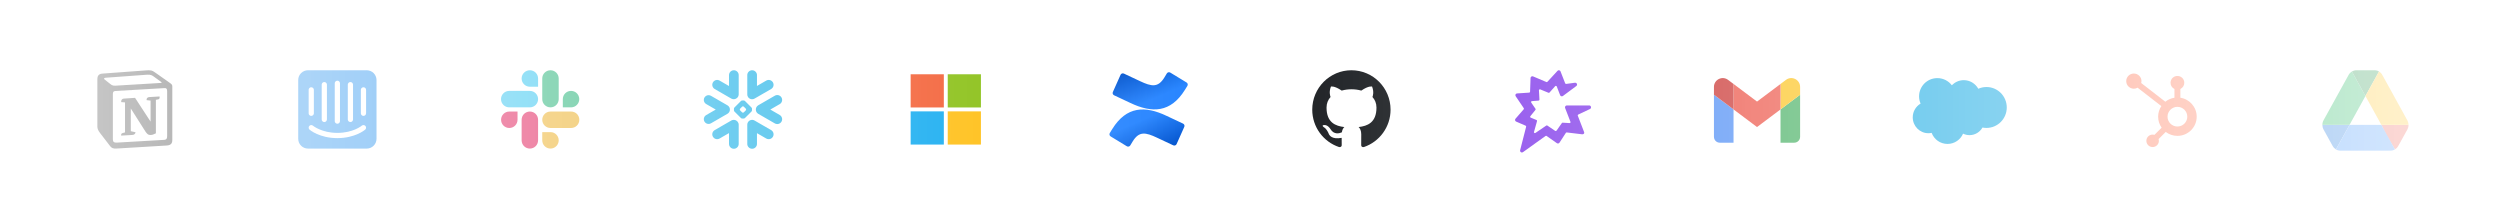 <svg width="816" height="70" viewBox="0 0 816 70" fill="none" xmlns="http://www.w3.org/2000/svg">
<mask id="mask0_16736_29152" style="mask-type:alpha" maskUnits="userSpaceOnUse" x="0" y="0" width="806" height="69">
<rect width="806" height="69" fill="url(#paint0_linear_16736_29152)"/>
</mask>
<g mask="url(#mask0_16736_29152)">
<g filter="url(#filter0_d_16736_29152)">
<rect x="17.277" y="8.073" width="53.28" height="53.28" rx="9.687" fill="white" fill-opacity="0.9" shape-rendering="crispEdges"/>
<path d="M33.313 23.034L47.458 21.989C49.195 21.84 49.642 21.94 50.734 22.734L55.25 25.915C55.994 26.462 56.242 26.611 56.242 27.207V44.653C56.242 45.746 55.845 46.393 54.455 46.491L38.029 47.486C36.986 47.536 36.489 47.387 35.943 46.691L32.618 42.367C32.022 41.571 31.774 40.975 31.774 40.279V24.772C31.774 23.878 32.171 23.133 33.313 23.034Z" fill="white"/>
<path fill-rule="evenodd" clip-rule="evenodd" d="M47.458 21.989L33.313 23.034C32.171 23.133 31.774 23.878 31.774 24.772V40.279C31.774 40.975 32.022 41.571 32.618 42.367L35.943 46.69C36.489 47.386 36.986 47.536 38.029 47.486L54.456 46.492C55.844 46.393 56.242 45.746 56.242 44.653V27.207C56.242 26.642 56.019 26.48 55.362 25.997L50.734 22.734C49.642 21.94 49.195 21.84 47.458 21.989V21.989ZM38.401 26.922C37.059 27.012 36.755 27.032 35.993 26.413L34.056 24.873C33.86 24.673 33.959 24.424 34.455 24.375L48.053 23.381C49.195 23.282 49.789 23.68 50.236 24.027L52.568 25.717C52.668 25.767 52.916 26.065 52.617 26.065L38.574 26.91L38.401 26.922ZM36.837 44.504V29.694C36.837 29.047 37.035 28.749 37.63 28.699L53.759 27.754C54.306 27.705 54.553 28.053 54.553 28.698V43.41C54.553 44.056 54.454 44.603 53.561 44.653L38.126 45.548C37.233 45.597 36.837 45.3 36.837 44.504H36.837ZM52.073 30.488C52.172 30.935 52.073 31.383 51.626 31.434L50.882 31.581V42.516C50.236 42.863 49.641 43.062 49.144 43.062C48.35 43.062 48.151 42.813 47.556 42.068L42.692 34.414V41.82L44.231 42.168C44.231 42.168 44.231 43.063 42.989 43.063L39.566 43.261C39.466 43.062 39.566 42.565 39.913 42.466L40.807 42.218V32.428L39.566 32.327C39.467 31.88 39.715 31.234 40.41 31.183L44.083 30.936L49.144 38.689V31.83L47.854 31.682C47.754 31.134 48.151 30.736 48.647 30.688L52.073 30.488Z" fill="black"/>
</g>
<g filter="url(#filter1_d_16736_29152)">
<rect x="83.475" y="8.073" width="53.28" height="53.28" rx="9.687" fill="white" fill-opacity="0.9" shape-rendering="crispEdges"/>
<path d="M119.488 35.986C119.486 36.21 119.395 36.424 119.236 36.582C119.076 36.74 118.861 36.828 118.636 36.828C118.412 36.828 118.196 36.74 118.037 36.582C117.877 36.424 117.786 36.21 117.784 35.986V28.322C117.786 28.097 117.877 27.883 118.037 27.725C118.196 27.567 118.412 27.479 118.636 27.479C118.861 27.479 119.076 27.567 119.236 27.725C119.395 27.883 119.486 28.097 119.488 28.322V35.986ZM119.191 41.319C119.059 41.432 115.903 44.081 110.115 44.081C104.327 44.081 101.171 41.432 101.039 41.319C100.867 41.172 100.761 40.963 100.744 40.737C100.727 40.512 100.8 40.289 100.947 40.118C101.093 39.946 101.302 39.84 101.527 39.822C101.752 39.805 101.975 39.877 102.146 40.023C102.196 40.066 105.015 42.377 110.115 42.377C115.279 42.377 118.054 40.049 118.082 40.025C118.438 39.719 118.977 39.76 119.283 40.118C119.43 40.289 119.503 40.512 119.486 40.738C119.469 40.963 119.363 41.172 119.191 41.319ZM100.741 28.322C100.744 28.097 100.835 27.883 100.994 27.725C101.154 27.567 101.369 27.479 101.594 27.479C101.818 27.479 102.033 27.567 102.193 27.725C102.352 27.883 102.443 28.097 102.446 28.322V35.986C102.443 36.21 102.352 36.424 102.193 36.582C102.033 36.74 101.818 36.828 101.594 36.828C101.369 36.828 101.154 36.74 100.994 36.582C100.835 36.424 100.744 36.21 100.741 35.986V28.322ZM105.002 26.617C105.006 26.394 105.097 26.18 105.256 26.023C105.416 25.866 105.631 25.778 105.854 25.778C106.078 25.778 106.293 25.866 106.452 26.023C106.612 26.18 106.703 26.394 106.706 26.617V38.001C106.703 38.225 106.612 38.438 106.452 38.595C106.293 38.752 106.078 38.84 105.854 38.84C105.631 38.84 105.416 38.752 105.256 38.595C105.097 38.438 105.006 38.225 105.002 38.001V26.617ZM109.263 26.186C109.263 26.074 109.285 25.963 109.328 25.86C109.37 25.757 109.433 25.663 109.512 25.584C109.591 25.505 109.685 25.442 109.789 25.399C109.892 25.356 110.003 25.334 110.115 25.334C110.227 25.334 110.338 25.356 110.441 25.399C110.544 25.442 110.638 25.504 110.718 25.584C110.797 25.663 110.859 25.757 110.902 25.86C110.945 25.963 110.967 26.074 110.967 26.186V38.542C110.965 38.766 110.874 38.981 110.714 39.139C110.555 39.296 110.339 39.385 110.115 39.385C109.891 39.385 109.675 39.296 109.516 39.139C109.356 38.981 109.265 38.766 109.263 38.542V26.186ZM113.523 26.617C113.527 26.394 113.618 26.18 113.778 26.023C113.937 25.866 114.152 25.778 114.376 25.778C114.599 25.778 114.814 25.866 114.974 26.023C115.133 26.18 115.224 26.394 115.228 26.617V38.001C115.224 38.225 115.133 38.438 114.974 38.595C114.814 38.752 114.599 38.84 114.376 38.84C114.152 38.84 113.937 38.752 113.778 38.595C113.618 38.438 113.527 38.225 113.523 38.001V26.617ZM119.701 21.931H100.528C98.764 21.931 97.333 23.361 97.333 25.126V44.299C97.333 46.064 98.764 47.495 100.528 47.495H119.701C121.466 47.495 122.897 46.064 122.897 44.299V25.126C122.897 23.361 121.466 21.931 119.701 21.931Z" fill="#1F8DED"/>
</g>
<g filter="url(#filter2_d_16736_29152)">
<rect x="149.671" y="8.073" width="53.28" height="53.28" rx="9.687" fill="white" fill-opacity="0.9" shape-rendering="crispEdges"/>
<path d="M168.918 38.091C168.918 39.577 167.718 40.778 166.233 40.778C164.749 40.778 163.549 39.577 163.549 38.091C163.549 36.606 164.749 35.405 166.233 35.405H168.918V38.091ZM170.26 38.091C170.26 36.606 171.46 35.405 172.945 35.405C174.429 35.405 175.629 36.606 175.629 38.091V44.808C175.629 46.294 174.429 47.495 172.945 47.495C171.46 47.495 170.26 46.294 170.26 44.808V38.091Z" fill="#E01E5A"/>
<path d="M172.945 27.304C171.461 27.304 170.261 26.103 170.261 24.617C170.261 23.131 171.461 21.931 172.945 21.931C174.43 21.931 175.63 23.131 175.63 24.617V27.304H172.945ZM172.945 28.668C174.43 28.668 175.63 29.869 175.63 31.354C175.63 32.84 174.43 34.041 172.945 34.041H166.214C164.729 34.041 163.529 32.84 163.529 31.354C163.529 29.869 164.729 28.668 166.214 28.668H172.945Z" fill="#36C5F0"/>
<path d="M183.703 31.354C183.703 29.869 184.903 28.668 186.388 28.668C187.873 28.668 189.072 29.869 189.072 31.354C189.072 32.84 187.873 34.041 186.388 34.041H183.703V31.354ZM182.361 31.354C182.361 32.84 181.161 34.041 179.677 34.041C178.192 34.041 176.992 32.84 176.992 31.354V24.617C176.992 23.131 178.192 21.931 179.677 21.931C181.161 21.931 182.361 23.131 182.361 24.617V31.354Z" fill="#2EB67D"/>
<path d="M179.677 42.121C181.161 42.121 182.361 43.322 182.361 44.808C182.361 46.294 181.161 47.495 179.677 47.495C178.192 47.495 176.992 46.294 176.992 44.808V42.121H179.677ZM179.677 40.778C178.192 40.778 176.992 39.577 176.992 38.091C176.992 36.606 178.192 35.405 179.677 35.405H186.408C187.893 35.405 189.093 36.606 189.093 38.091C189.093 39.577 187.893 40.778 186.408 40.778H179.677Z" fill="#ECB22E"/>
</g>
<g filter="url(#filter3_d_16736_29152)">
<rect x="215.868" y="8.073" width="53.28" height="53.28" rx="9.687" fill="white" fill-opacity="0.9" shape-rendering="crispEdges"/>
<path d="M238.694 38.337C239.034 38.141 239.419 38.083 239.778 38.152C240.533 38.272 241.112 38.927 241.112 39.717V45.976C241.112 46.848 240.402 47.559 239.53 47.559C238.655 47.559 237.945 46.848 237.945 45.976V42.441L234.873 44.214C234.113 44.654 233.142 44.394 232.702 43.632C232.262 42.872 232.524 41.9 233.284 41.462L238.694 38.337ZM244.115 38.92C244.555 38.16 245.527 37.899 246.287 38.337L251.696 41.462C252.458 41.9 252.719 42.872 252.279 43.632C251.841 44.392 250.867 44.654 250.107 44.214L247.076 42.464V45.976C247.076 46.848 246.366 47.559 245.494 47.559C244.619 47.558 243.91 46.848 243.91 45.976V39.868C243.877 39.548 243.944 39.219 244.115 38.92ZM252.906 30.237C253.666 29.798 254.64 30.058 255.078 30.82C255.517 31.58 255.257 32.552 254.495 32.989L251.432 34.758L254.495 36.527C255.254 36.967 255.517 37.938 255.078 38.698C254.638 39.458 253.666 39.719 252.906 39.281L247.496 36.156C246.982 35.861 246.697 35.32 246.702 34.765C246.693 34.208 246.978 33.66 247.496 33.36L252.906 30.237ZM231.283 30.062C231.552 30.062 231.821 30.134 232.056 30.27L237.466 33.393C237.955 33.676 238.252 34.201 238.243 34.766C238.247 35.325 237.95 35.845 237.466 36.126L232.056 39.249C231.821 39.385 231.552 39.456 231.281 39.456C230.728 39.456 230.211 39.16 229.935 38.681C229.728 38.321 229.672 37.902 229.781 37.501C229.887 37.1 230.145 36.767 230.504 36.56L233.623 34.759L230.504 32.96C229.763 32.532 229.507 31.58 229.935 30.839C230.211 30.36 230.728 30.062 231.283 30.062ZM242.777 31.799C242.897 31.799 243.065 31.868 243.15 31.953L245.293 34.1C245.379 34.185 245.448 34.351 245.448 34.473V35.019C245.448 35.138 245.379 35.304 245.293 35.392L243.15 37.536C243.065 37.621 242.897 37.69 242.777 37.69H242.231C242.111 37.69 241.943 37.621 241.858 37.536L239.711 35.392C239.626 35.304 239.557 35.138 239.557 35.019V34.473C239.557 34.351 239.626 34.185 239.711 34.1L241.858 31.953C241.943 31.868 242.111 31.799 242.231 31.799H242.777ZM242.491 33.713C242.403 33.713 242.282 33.764 242.217 33.828L241.586 34.459C241.524 34.521 241.473 34.644 241.473 34.733V34.756C241.473 34.846 241.524 34.968 241.586 35.03L242.217 35.663C242.282 35.725 242.403 35.776 242.491 35.776H242.514C242.604 35.776 242.726 35.725 242.789 35.663L243.421 35.03C243.484 34.968 243.535 34.846 243.535 34.756V34.733C243.535 34.646 243.484 34.523 243.421 34.459L242.789 33.828C242.726 33.764 242.604 33.713 242.514 33.713H242.491ZM239.53 21.931C240.402 21.931 241.112 22.641 241.112 23.516V29.774C241.112 30.235 240.916 30.65 240.6 30.94C240.103 31.426 239.325 31.546 238.694 31.18L233.284 28.057C232.524 27.617 232.262 26.645 232.702 25.885C233.142 25.125 234.113 24.865 234.873 25.305L237.945 27.078V23.516C237.945 22.64 238.655 21.931 239.53 21.931ZM245.495 21.931C246.367 21.931 247.077 22.641 247.077 23.516V27.055L250.107 25.305C250.867 24.865 251.839 25.125 252.279 25.885C252.719 26.645 252.456 27.619 251.696 28.057L246.287 31.18C245.527 31.619 244.555 31.359 244.115 30.6C243.942 30.3 243.88 29.968 243.91 29.65V23.516C243.91 22.64 244.619 21.931 245.495 21.931Z" fill="#29B5E8"/>
</g>
<g filter="url(#filter4_d_16736_29152)">
<rect x="282.064" y="8.073" width="53.28" height="53.28" rx="9.687" fill="white" fill-opacity="0.9" shape-rendering="crispEdges"/>
<rect x="297.232" y="23.241" width="10.835" height="10.835" fill="#F25022"/>
<rect x="297.232" y="35.351" width="10.835" height="10.835" fill="#00A4EF"/>
<rect x="309.342" y="23.241" width="10.835" height="10.835" fill="#7FBA00"/>
<rect x="309.342" y="35.351" width="10.835" height="10.835" fill="#FFB900"/>
</g>
<g filter="url(#filter5_d_16736_29152)">
<rect x="348.262" y="8.073" width="53.28" height="53.28" rx="9.687" fill="white" fill-opacity="0.9" shape-rendering="crispEdges"/>
<g clip-path="url(#clip0_16736_29152)">
<path d="M363.047 41.11C362.783 41.536 362.486 42.03 362.233 42.425C362.008 42.802 362.129 43.288 362.506 43.519L367.793 46.736C367.978 46.849 368.202 46.885 368.415 46.833C368.627 46.782 368.809 46.648 368.92 46.463C369.131 46.112 369.405 45.658 369.701 45.172C371.796 41.754 373.902 42.173 377.702 43.966L382.945 46.431C383.143 46.524 383.373 46.534 383.578 46.459C383.784 46.383 383.95 46.228 384.039 46.029L386.557 40.399C386.735 39.997 386.554 39.528 386.15 39.345C385.044 38.831 382.844 37.805 380.863 36.86C373.736 33.437 367.68 33.658 363.047 41.11Z" fill="url(#paint1_linear_16736_29152)"/>
<path d="M386.757 28.333C387.022 27.907 387.319 27.413 387.571 27.018C387.796 26.641 387.675 26.155 387.299 25.924L382.011 22.708C381.823 22.583 381.592 22.541 381.373 22.591C381.153 22.642 380.964 22.78 380.851 22.973C380.64 23.323 380.367 23.778 380.071 24.264C377.975 27.682 375.869 27.263 372.07 25.47L366.843 23.018C366.645 22.925 366.416 22.915 366.211 22.99C366.004 23.066 365.838 23.221 365.749 23.419L363.232 29.05C363.053 29.451 363.235 29.921 363.638 30.104C364.744 30.618 366.944 31.644 368.925 32.589C376.068 36.007 382.124 35.778 386.757 28.334V28.333Z" fill="url(#paint2_linear_16736_29152)"/>
</g>
</g>
<g filter="url(#filter6_d_16736_29152)">
<rect x="414.458" y="8.073" width="53.28" height="53.28" rx="9.687" fill="white" fill-opacity="0.9" shape-rendering="crispEdges"/>
<path fill-rule="evenodd" clip-rule="evenodd" d="M441.099 21.931C434.037 21.931 428.317 27.687 428.317 34.793C428.317 40.485 431.976 45.292 437.057 46.996C437.696 47.109 437.936 46.723 437.936 46.386C437.936 46.08 437.92 45.067 437.92 43.99C434.708 44.585 433.878 43.202 433.622 42.478C433.478 42.109 432.855 40.967 432.312 40.662C431.864 40.42 431.225 39.826 432.296 39.81C433.302 39.794 434.021 40.742 434.261 41.128C435.411 43.073 437.249 42.527 437.984 42.189C438.096 41.353 438.431 40.79 438.799 40.469C435.955 40.147 432.983 39.038 432.983 34.118C432.983 32.719 433.478 31.561 434.293 30.661C434.165 30.34 433.718 29.021 434.421 27.253C434.421 27.253 435.491 26.915 437.936 28.571C438.958 28.282 440.045 28.137 441.131 28.137C442.218 28.137 443.304 28.282 444.327 28.571C446.771 26.899 447.842 27.253 447.842 27.253C448.545 29.021 448.097 30.34 447.97 30.661C448.784 31.561 449.28 32.703 449.28 34.118C449.28 39.054 446.292 40.147 443.448 40.469C443.911 40.871 444.311 41.642 444.311 42.848C444.311 44.569 444.295 45.951 444.295 46.386C444.295 46.723 444.534 47.125 445.174 46.996C450.222 45.292 453.881 40.469 453.881 34.793C453.881 27.687 448.161 21.931 441.099 21.931Z" fill="#111418"/>
</g>
<g filter="url(#filter7_d_16736_29152)">
<rect x="480.655" y="8.073" width="53.28" height="53.28" rx="9.687" fill="white" fill-opacity="0.9" shape-rendering="crispEdges"/>
<path d="M518.705 33.413H511.43C511.086 33.413 510.805 33.705 510.815 34.049C510.815 34.112 510.826 34.174 510.847 34.237L512.598 38.77C512.66 38.927 512.577 39.104 512.42 39.156C512.379 39.166 512.337 39.177 512.295 39.177L510.055 39.041C509.95 39.031 509.857 39.083 509.794 39.166L508.054 41.636C507.96 41.782 507.772 41.824 507.637 41.73C507.637 41.73 507.637 41.73 507.626 41.73L505.052 39.979C504.948 39.906 504.812 39.906 504.718 39.979L501.154 42.397C501.019 42.491 500.831 42.46 500.737 42.324C500.685 42.251 500.675 42.157 500.695 42.074L501.686 38.52C501.727 38.374 501.654 38.218 501.508 38.166L499.622 37.395C499.466 37.332 499.393 37.165 499.455 37.009C499.466 36.978 499.486 36.957 499.507 36.926L501.175 34.862C501.258 34.758 501.258 34.612 501.185 34.508L499.789 32.475C499.695 32.34 499.726 32.152 499.862 32.058C499.903 32.027 499.955 32.006 500.018 32.006L502.196 31.84C502.363 31.829 502.478 31.694 502.478 31.527L502.311 28.473C502.3 28.306 502.436 28.16 502.603 28.15C502.644 28.15 502.686 28.16 502.728 28.171L505.427 29.286C505.542 29.338 505.677 29.307 505.761 29.203L507.616 27.118C507.73 26.993 507.918 26.983 508.043 27.097C508.074 27.129 508.095 27.16 508.116 27.202L509.231 30.078C509.356 30.38 509.711 30.526 510.013 30.401C510.055 30.38 510.107 30.36 510.138 30.328L514.515 27.077C514.776 26.879 514.838 26.514 514.64 26.243C514.515 26.066 514.296 25.972 514.078 26.003L511.191 26.389C511.055 26.41 510.93 26.326 510.878 26.201L509.356 22.303C509.231 22.001 508.887 21.855 508.585 21.97C508.502 22.001 508.429 22.053 508.366 22.126L505.073 25.701C504.989 25.795 504.854 25.816 504.739 25.774L500.404 23.939C500.101 23.814 499.747 23.95 499.612 24.263C499.58 24.325 499.57 24.398 499.57 24.471L499.414 28.942C499.403 29.099 499.288 29.213 499.132 29.234L495.172 29.494C494.838 29.515 494.598 29.797 494.619 30.13C494.63 30.235 494.661 30.339 494.724 30.422L497.36 34.31C497.433 34.424 497.433 34.57 497.34 34.674L494.661 37.749C494.442 37.999 494.473 38.374 494.713 38.583C494.765 38.624 494.817 38.656 494.869 38.687L497.965 40.021C498.1 40.073 498.173 40.229 498.132 40.365L496.172 48.025C496.089 48.348 496.287 48.671 496.6 48.755C496.777 48.797 496.954 48.765 497.1 48.661L504.468 43.377C504.573 43.304 504.708 43.304 504.812 43.377L508.168 45.732C508.439 45.92 508.814 45.857 509.002 45.586L509.012 45.576L511.107 42.355C511.17 42.262 511.284 42.21 511.399 42.23L516.412 42.835C516.819 42.898 517.225 42.554 517.079 42.178L514.995 36.769C514.932 36.613 515.016 36.436 515.172 36.373L518.986 34.57C519.549 34.289 519.351 33.413 518.705 33.413Z" fill="#8039E9"/>
</g>
<g filter="url(#filter8_d_16736_29152)">
<rect x="546.852" y="8.073" width="53.28" height="53.28" rx="9.687" fill="white" fill-opacity="0.9" shape-rendering="crispEdges"/>
<path d="M561.35 45.578H565.824V34.713L559.433 29.92V43.66C559.433 44.721 560.292 45.578 561.35 45.578Z" fill="#4285F4"/>
<path d="M581.162 45.578H585.636C586.697 45.578 587.553 44.718 587.553 43.66V29.92L581.162 34.713" fill="#34A853"/>
<path d="M581.162 26.405V34.713L587.553 29.92V27.364C587.553 24.993 584.846 23.641 582.952 25.063" fill="#FBBC04"/>
<path d="M565.823 34.714V26.405L573.492 32.157L581.162 26.405V34.714L573.492 40.465" fill="#EA4335"/>
<path d="M559.433 27.364V29.92L565.824 34.713V26.405L564.034 25.063C562.136 23.641 559.433 24.993 559.433 27.364Z" fill="#C5221F"/>
</g>
<g filter="url(#filter9_d_16736_29152)">
<rect x="613.049" y="8.073" width="53.28" height="53.28" rx="9.687" fill="white" fill-opacity="0.9" shape-rendering="crispEdges"/>
<g clip-path="url(#clip1_16736_29152)">
<path fill-rule="evenodd" clip-rule="evenodd" d="M637.089 26.833C638.079 25.802 639.457 25.164 640.98 25.164C643.01 25.164 644.769 26.292 645.717 27.972C646.557 27.596 647.468 27.402 648.389 27.403C652.044 27.403 655.01 30.391 655.01 34.079C655.01 37.767 652.044 40.756 648.389 40.756C647.943 40.756 647.508 40.711 647.081 40.626C646.252 42.104 644.668 43.108 642.863 43.108C642.128 43.109 641.403 42.942 640.743 42.62C639.903 44.594 637.946 45.981 635.668 45.981C633.288 45.981 631.269 44.481 630.491 42.372C630.145 42.445 629.792 42.482 629.438 42.482C626.607 42.482 624.317 40.158 624.317 37.305C624.317 35.388 625.348 33.719 626.878 32.816C626.553 32.069 626.386 31.263 626.387 30.448C626.387 27.155 629.06 24.493 632.353 24.493C634.282 24.493 636.007 25.412 637.09 26.839" fill="#00A1E0"/>
</g>
</g>
<g filter="url(#filter10_d_16736_29152)">
<rect x="679.245" y="8.073" width="53.28" height="53.28" rx="9.687" fill="white" fill-opacity="0.9" shape-rendering="crispEdges"/>
<path fill-rule="evenodd" clip-rule="evenodd" d="M710.708 40.295C708.927 40.295 707.483 38.857 707.483 37.083C707.483 35.309 708.927 33.871 710.708 33.871C712.49 33.871 713.934 35.309 713.934 37.083C713.934 38.857 712.49 40.295 710.708 40.295ZM711.674 30.899V28.042C712.423 27.689 712.948 26.935 712.948 26.059V25.993C712.948 24.785 711.955 23.796 710.741 23.796H710.675C709.462 23.796 708.469 24.785 708.469 25.993V26.059C708.469 26.935 708.993 27.69 709.742 28.042V30.899C708.627 31.071 707.608 31.529 706.768 32.203L698.889 26.1C698.941 25.901 698.978 25.697 698.978 25.481C698.979 24.113 697.867 23.002 696.492 23C695.118 22.998 694.002 24.107 694 25.475C693.998 26.844 695.111 27.955 696.486 27.957C696.934 27.957 697.348 27.831 697.712 27.625L705.462 33.628C704.803 34.619 704.417 35.805 704.417 37.083C704.417 38.42 704.841 39.657 705.558 40.675L703.201 43.022C703.015 42.966 702.822 42.927 702.617 42.927C701.487 42.927 700.571 43.839 700.571 44.963C700.571 46.088 701.487 47 702.617 47C703.746 47 704.662 46.088 704.662 44.963C704.662 44.76 704.623 44.567 704.567 44.382L706.898 42.06C707.956 42.864 709.274 43.348 710.708 43.348C714.183 43.348 717 40.543 717 37.083C717 33.951 714.689 31.363 711.674 30.899Z" fill="#FF7A59"/>
</g>
<g filter="url(#filter11_d_16736_29152)">
<rect x="745.442" y="8.073" width="53.28" height="53.28" rx="9.687" fill="white" fill-opacity="0.9" shape-rendering="crispEdges"/>
<path d="M760.149 44.424L761.389 46.662C761.647 47.133 762.018 47.503 762.452 47.772L766.881 39.764H758.023C758.023 40.286 758.152 40.807 758.41 41.278L760.149 44.424Z" fill="#0066DA"/>
<path d="M772.084 30.343L767.655 22.335C767.22 22.604 766.849 22.974 766.592 23.445L758.41 38.251C758.157 38.711 758.024 39.233 758.023 39.765H766.881L772.084 30.343Z" fill="#00AC47"/>
<path d="M781.715 47.772C782.15 47.503 782.52 47.133 782.778 46.662L783.293 45.737L785.757 41.278C786.015 40.807 786.144 40.286 786.144 39.764H777.285L779.17 43.634L781.715 47.772Z" fill="#EA4335"/>
<path d="M772.083 30.343L776.512 22.334C776.077 22.065 775.578 21.931 775.063 21.931H769.104C768.588 21.931 768.089 22.082 767.654 22.334L772.083 30.343Z" fill="#00832D"/>
<path d="M777.285 39.764H766.881L762.452 47.772C762.887 48.042 763.386 48.176 763.902 48.176H780.265C780.78 48.176 781.279 48.025 781.714 47.772L777.285 39.764Z" fill="#2684FC"/>
<path d="M781.666 30.848L777.575 23.445C777.317 22.974 776.947 22.604 776.512 22.335L772.083 30.343L777.285 39.765H786.127C786.127 39.243 785.998 38.722 785.74 38.251L781.666 30.848Z" fill="#FFBA00"/>
</g>
</g>
<defs>
<filter id="filter0_d_16736_29152" x="16.277" y="8.073" width="55.28" height="55.28" filterUnits="userSpaceOnUse" color-interpolation-filters="sRGB">
<feFlood flood-opacity="0" result="BackgroundImageFix"/>
<feColorMatrix in="SourceAlpha" type="matrix" values="0 0 0 0 0 0 0 0 0 0 0 0 0 0 0 0 0 0 127 0" result="hardAlpha"/>
<feOffset dy="1"/>
<feGaussianBlur stdDeviation="0.5"/>
<feComposite in2="hardAlpha" operator="out"/>
<feColorMatrix type="matrix" values="0 0 0 0 0 0 0 0 0 0 0 0 0 0 0 0 0 0 0.08 0"/>
<feBlend mode="normal" in2="BackgroundImageFix" result="effect1_dropShadow_16736_29152"/>
<feBlend mode="normal" in="BackgroundImageFix" in2="effect1_dropShadow_16736_29152" result="BackgroundImageFix"/>
<feBlend mode="normal" in="SourceGraphic" in2="BackgroundImageFix" result="shape"/>
</filter>
<filter id="filter1_d_16736_29152" x="82.475" y="8.073" width="55.28" height="55.28" filterUnits="userSpaceOnUse" color-interpolation-filters="sRGB">
<feFlood flood-opacity="0" result="BackgroundImageFix"/>
<feColorMatrix in="SourceAlpha" type="matrix" values="0 0 0 0 0 0 0 0 0 0 0 0 0 0 0 0 0 0 127 0" result="hardAlpha"/>
<feOffset dy="1"/>
<feGaussianBlur stdDeviation="0.5"/>
<feComposite in2="hardAlpha" operator="out"/>
<feColorMatrix type="matrix" values="0 0 0 0 0 0 0 0 0 0 0 0 0 0 0 0 0 0 0.08 0"/>
<feBlend mode="normal" in2="BackgroundImageFix" result="effect1_dropShadow_16736_29152"/>
<feBlend mode="normal" in="BackgroundImageFix" in2="effect1_dropShadow_16736_29152" result="BackgroundImageFix"/>
<feBlend mode="normal" in="SourceGraphic" in2="BackgroundImageFix" result="shape"/>
</filter>
<filter id="filter2_d_16736_29152" x="148.671" y="8.073" width="55.28" height="55.28" filterUnits="userSpaceOnUse" color-interpolation-filters="sRGB">
<feFlood flood-opacity="0" result="BackgroundImageFix"/>
<feColorMatrix in="SourceAlpha" type="matrix" values="0 0 0 0 0 0 0 0 0 0 0 0 0 0 0 0 0 0 127 0" result="hardAlpha"/>
<feOffset dy="1"/>
<feGaussianBlur stdDeviation="0.5"/>
<feComposite in2="hardAlpha" operator="out"/>
<feColorMatrix type="matrix" values="0 0 0 0 0 0 0 0 0 0 0 0 0 0 0 0 0 0 0.08 0"/>
<feBlend mode="normal" in2="BackgroundImageFix" result="effect1_dropShadow_16736_29152"/>
<feBlend mode="normal" in="BackgroundImageFix" in2="effect1_dropShadow_16736_29152" result="BackgroundImageFix"/>
<feBlend mode="normal" in="SourceGraphic" in2="BackgroundImageFix" result="shape"/>
</filter>
<filter id="filter3_d_16736_29152" x="214.868" y="8.073" width="55.28" height="55.28" filterUnits="userSpaceOnUse" color-interpolation-filters="sRGB">
<feFlood flood-opacity="0" result="BackgroundImageFix"/>
<feColorMatrix in="SourceAlpha" type="matrix" values="0 0 0 0 0 0 0 0 0 0 0 0 0 0 0 0 0 0 127 0" result="hardAlpha"/>
<feOffset dy="1"/>
<feGaussianBlur stdDeviation="0.5"/>
<feComposite in2="hardAlpha" operator="out"/>
<feColorMatrix type="matrix" values="0 0 0 0 0 0 0 0 0 0 0 0 0 0 0 0 0 0 0.08 0"/>
<feBlend mode="normal" in2="BackgroundImageFix" result="effect1_dropShadow_16736_29152"/>
<feBlend mode="normal" in="BackgroundImageFix" in2="effect1_dropShadow_16736_29152" result="BackgroundImageFix"/>
<feBlend mode="normal" in="SourceGraphic" in2="BackgroundImageFix" result="shape"/>
</filter>
<filter id="filter4_d_16736_29152" x="281.064" y="8.073" width="55.28" height="55.28" filterUnits="userSpaceOnUse" color-interpolation-filters="sRGB">
<feFlood flood-opacity="0" result="BackgroundImageFix"/>
<feColorMatrix in="SourceAlpha" type="matrix" values="0 0 0 0 0 0 0 0 0 0 0 0 0 0 0 0 0 0 127 0" result="hardAlpha"/>
<feOffset dy="1"/>
<feGaussianBlur stdDeviation="0.5"/>
<feComposite in2="hardAlpha" operator="out"/>
<feColorMatrix type="matrix" values="0 0 0 0 0 0 0 0 0 0 0 0 0 0 0 0 0 0 0.08 0"/>
<feBlend mode="normal" in2="BackgroundImageFix" result="effect1_dropShadow_16736_29152"/>
<feBlend mode="normal" in="BackgroundImageFix" in2="effect1_dropShadow_16736_29152" result="BackgroundImageFix"/>
<feBlend mode="normal" in="SourceGraphic" in2="BackgroundImageFix" result="shape"/>
</filter>
<filter id="filter5_d_16736_29152" x="347.262" y="8.073" width="55.28" height="55.28" filterUnits="userSpaceOnUse" color-interpolation-filters="sRGB">
<feFlood flood-opacity="0" result="BackgroundImageFix"/>
<feColorMatrix in="SourceAlpha" type="matrix" values="0 0 0 0 0 0 0 0 0 0 0 0 0 0 0 0 0 0 127 0" result="hardAlpha"/>
<feOffset dy="1"/>
<feGaussianBlur stdDeviation="0.5"/>
<feComposite in2="hardAlpha" operator="out"/>
<feColorMatrix type="matrix" values="0 0 0 0 0 0 0 0 0 0 0 0 0 0 0 0 0 0 0.08 0"/>
<feBlend mode="normal" in2="BackgroundImageFix" result="effect1_dropShadow_16736_29152"/>
<feBlend mode="normal" in="BackgroundImageFix" in2="effect1_dropShadow_16736_29152" result="BackgroundImageFix"/>
<feBlend mode="normal" in="SourceGraphic" in2="BackgroundImageFix" result="shape"/>
</filter>
<filter id="filter6_d_16736_29152" x="413.458" y="8.073" width="55.28" height="55.28" filterUnits="userSpaceOnUse" color-interpolation-filters="sRGB">
<feFlood flood-opacity="0" result="BackgroundImageFix"/>
<feColorMatrix in="SourceAlpha" type="matrix" values="0 0 0 0 0 0 0 0 0 0 0 0 0 0 0 0 0 0 127 0" result="hardAlpha"/>
<feOffset dy="1"/>
<feGaussianBlur stdDeviation="0.5"/>
<feComposite in2="hardAlpha" operator="out"/>
<feColorMatrix type="matrix" values="0 0 0 0 0 0 0 0 0 0 0 0 0 0 0 0 0 0 0.08 0"/>
<feBlend mode="normal" in2="BackgroundImageFix" result="effect1_dropShadow_16736_29152"/>
<feBlend mode="normal" in="BackgroundImageFix" in2="effect1_dropShadow_16736_29152" result="BackgroundImageFix"/>
<feBlend mode="normal" in="SourceGraphic" in2="BackgroundImageFix" result="shape"/>
</filter>
<filter id="filter7_d_16736_29152" x="479.655" y="8.073" width="55.28" height="55.28" filterUnits="userSpaceOnUse" color-interpolation-filters="sRGB">
<feFlood flood-opacity="0" result="BackgroundImageFix"/>
<feColorMatrix in="SourceAlpha" type="matrix" values="0 0 0 0 0 0 0 0 0 0 0 0 0 0 0 0 0 0 127 0" result="hardAlpha"/>
<feOffset dy="1"/>
<feGaussianBlur stdDeviation="0.5"/>
<feComposite in2="hardAlpha" operator="out"/>
<feColorMatrix type="matrix" values="0 0 0 0 0 0 0 0 0 0 0 0 0 0 0 0 0 0 0.08 0"/>
<feBlend mode="normal" in2="BackgroundImageFix" result="effect1_dropShadow_16736_29152"/>
<feBlend mode="normal" in="BackgroundImageFix" in2="effect1_dropShadow_16736_29152" result="BackgroundImageFix"/>
<feBlend mode="normal" in="SourceGraphic" in2="BackgroundImageFix" result="shape"/>
</filter>
<filter id="filter8_d_16736_29152" x="545.852" y="8.073" width="55.28" height="55.28" filterUnits="userSpaceOnUse" color-interpolation-filters="sRGB">
<feFlood flood-opacity="0" result="BackgroundImageFix"/>
<feColorMatrix in="SourceAlpha" type="matrix" values="0 0 0 0 0 0 0 0 0 0 0 0 0 0 0 0 0 0 127 0" result="hardAlpha"/>
<feOffset dy="1"/>
<feGaussianBlur stdDeviation="0.5"/>
<feComposite in2="hardAlpha" operator="out"/>
<feColorMatrix type="matrix" values="0 0 0 0 0 0 0 0 0 0 0 0 0 0 0 0 0 0 0.08 0"/>
<feBlend mode="normal" in2="BackgroundImageFix" result="effect1_dropShadow_16736_29152"/>
<feBlend mode="normal" in="BackgroundImageFix" in2="effect1_dropShadow_16736_29152" result="BackgroundImageFix"/>
<feBlend mode="normal" in="SourceGraphic" in2="BackgroundImageFix" result="shape"/>
</filter>
<filter id="filter9_d_16736_29152" x="612.049" y="8.073" width="55.28" height="55.28" filterUnits="userSpaceOnUse" color-interpolation-filters="sRGB">
<feFlood flood-opacity="0" result="BackgroundImageFix"/>
<feColorMatrix in="SourceAlpha" type="matrix" values="0 0 0 0 0 0 0 0 0 0 0 0 0 0 0 0 0 0 127 0" result="hardAlpha"/>
<feOffset dy="1"/>
<feGaussianBlur stdDeviation="0.5"/>
<feComposite in2="hardAlpha" operator="out"/>
<feColorMatrix type="matrix" values="0 0 0 0 0 0 0 0 0 0 0 0 0 0 0 0 0 0 0.08 0"/>
<feBlend mode="normal" in2="BackgroundImageFix" result="effect1_dropShadow_16736_29152"/>
<feBlend mode="normal" in="BackgroundImageFix" in2="effect1_dropShadow_16736_29152" result="BackgroundImageFix"/>
<feBlend mode="normal" in="SourceGraphic" in2="BackgroundImageFix" result="shape"/>
</filter>
<filter id="filter10_d_16736_29152" x="678.245" y="8.073" width="55.28" height="55.28" filterUnits="userSpaceOnUse" color-interpolation-filters="sRGB">
<feFlood flood-opacity="0" result="BackgroundImageFix"/>
<feColorMatrix in="SourceAlpha" type="matrix" values="0 0 0 0 0 0 0 0 0 0 0 0 0 0 0 0 0 0 127 0" result="hardAlpha"/>
<feOffset dy="1"/>
<feGaussianBlur stdDeviation="0.5"/>
<feComposite in2="hardAlpha" operator="out"/>
<feColorMatrix type="matrix" values="0 0 0 0 0 0 0 0 0 0 0 0 0 0 0 0 0 0 0.08 0"/>
<feBlend mode="normal" in2="BackgroundImageFix" result="effect1_dropShadow_16736_29152"/>
<feBlend mode="normal" in="BackgroundImageFix" in2="effect1_dropShadow_16736_29152" result="BackgroundImageFix"/>
<feBlend mode="normal" in="SourceGraphic" in2="BackgroundImageFix" result="shape"/>
</filter>
<filter id="filter11_d_16736_29152" x="744.442" y="8.073" width="55.28" height="55.28" filterUnits="userSpaceOnUse" color-interpolation-filters="sRGB">
<feFlood flood-opacity="0" result="BackgroundImageFix"/>
<feColorMatrix in="SourceAlpha" type="matrix" values="0 0 0 0 0 0 0 0 0 0 0 0 0 0 0 0 0 0 127 0" result="hardAlpha"/>
<feOffset dy="1"/>
<feGaussianBlur stdDeviation="0.5"/>
<feComposite in2="hardAlpha" operator="out"/>
<feColorMatrix type="matrix" values="0 0 0 0 0 0 0 0 0 0 0 0 0 0 0 0 0 0 0.08 0"/>
<feBlend mode="normal" in2="BackgroundImageFix" result="effect1_dropShadow_16736_29152"/>
<feBlend mode="normal" in="BackgroundImageFix" in2="effect1_dropShadow_16736_29152" result="BackgroundImageFix"/>
<feBlend mode="normal" in="SourceGraphic" in2="BackgroundImageFix" result="shape"/>
</filter>
<linearGradient id="paint0_linear_16736_29152" x1="-74.5" y1="35" x2="887.5" y2="35.171" gradientUnits="userSpaceOnUse">
<stop stop-opacity="0"/>
<stop offset="0.486"/>
<stop offset="1" stop-opacity="0"/>
</linearGradient>
<linearGradient id="paint1_linear_16736_29152" x1="386.412" y1="48.267" x2="380.644" y2="34.816" gradientUnits="userSpaceOnUse">
<stop offset="0.18" stop-color="#0052CC"/>
<stop offset="1" stop-color="#2684FF"/>
</linearGradient>
<linearGradient id="paint2_linear_16736_29152" x1="363.493" y1="20.904" x2="369.272" y2="34.369" gradientUnits="userSpaceOnUse">
<stop offset="0.18" stop-color="#0052CC"/>
<stop offset="1" stop-color="#2684FF"/>
</linearGradient>
<clipPath id="clip0_16736_29152">
<rect width="25.564" height="24.286" fill="white" transform="translate(362.12 22.57)"/>
</clipPath>
<clipPath id="clip1_16736_29152">
<rect width="30.677" height="30.677" fill="white" transform="translate(624.352 19.375)"/>
</clipPath>
</defs>
</svg>
